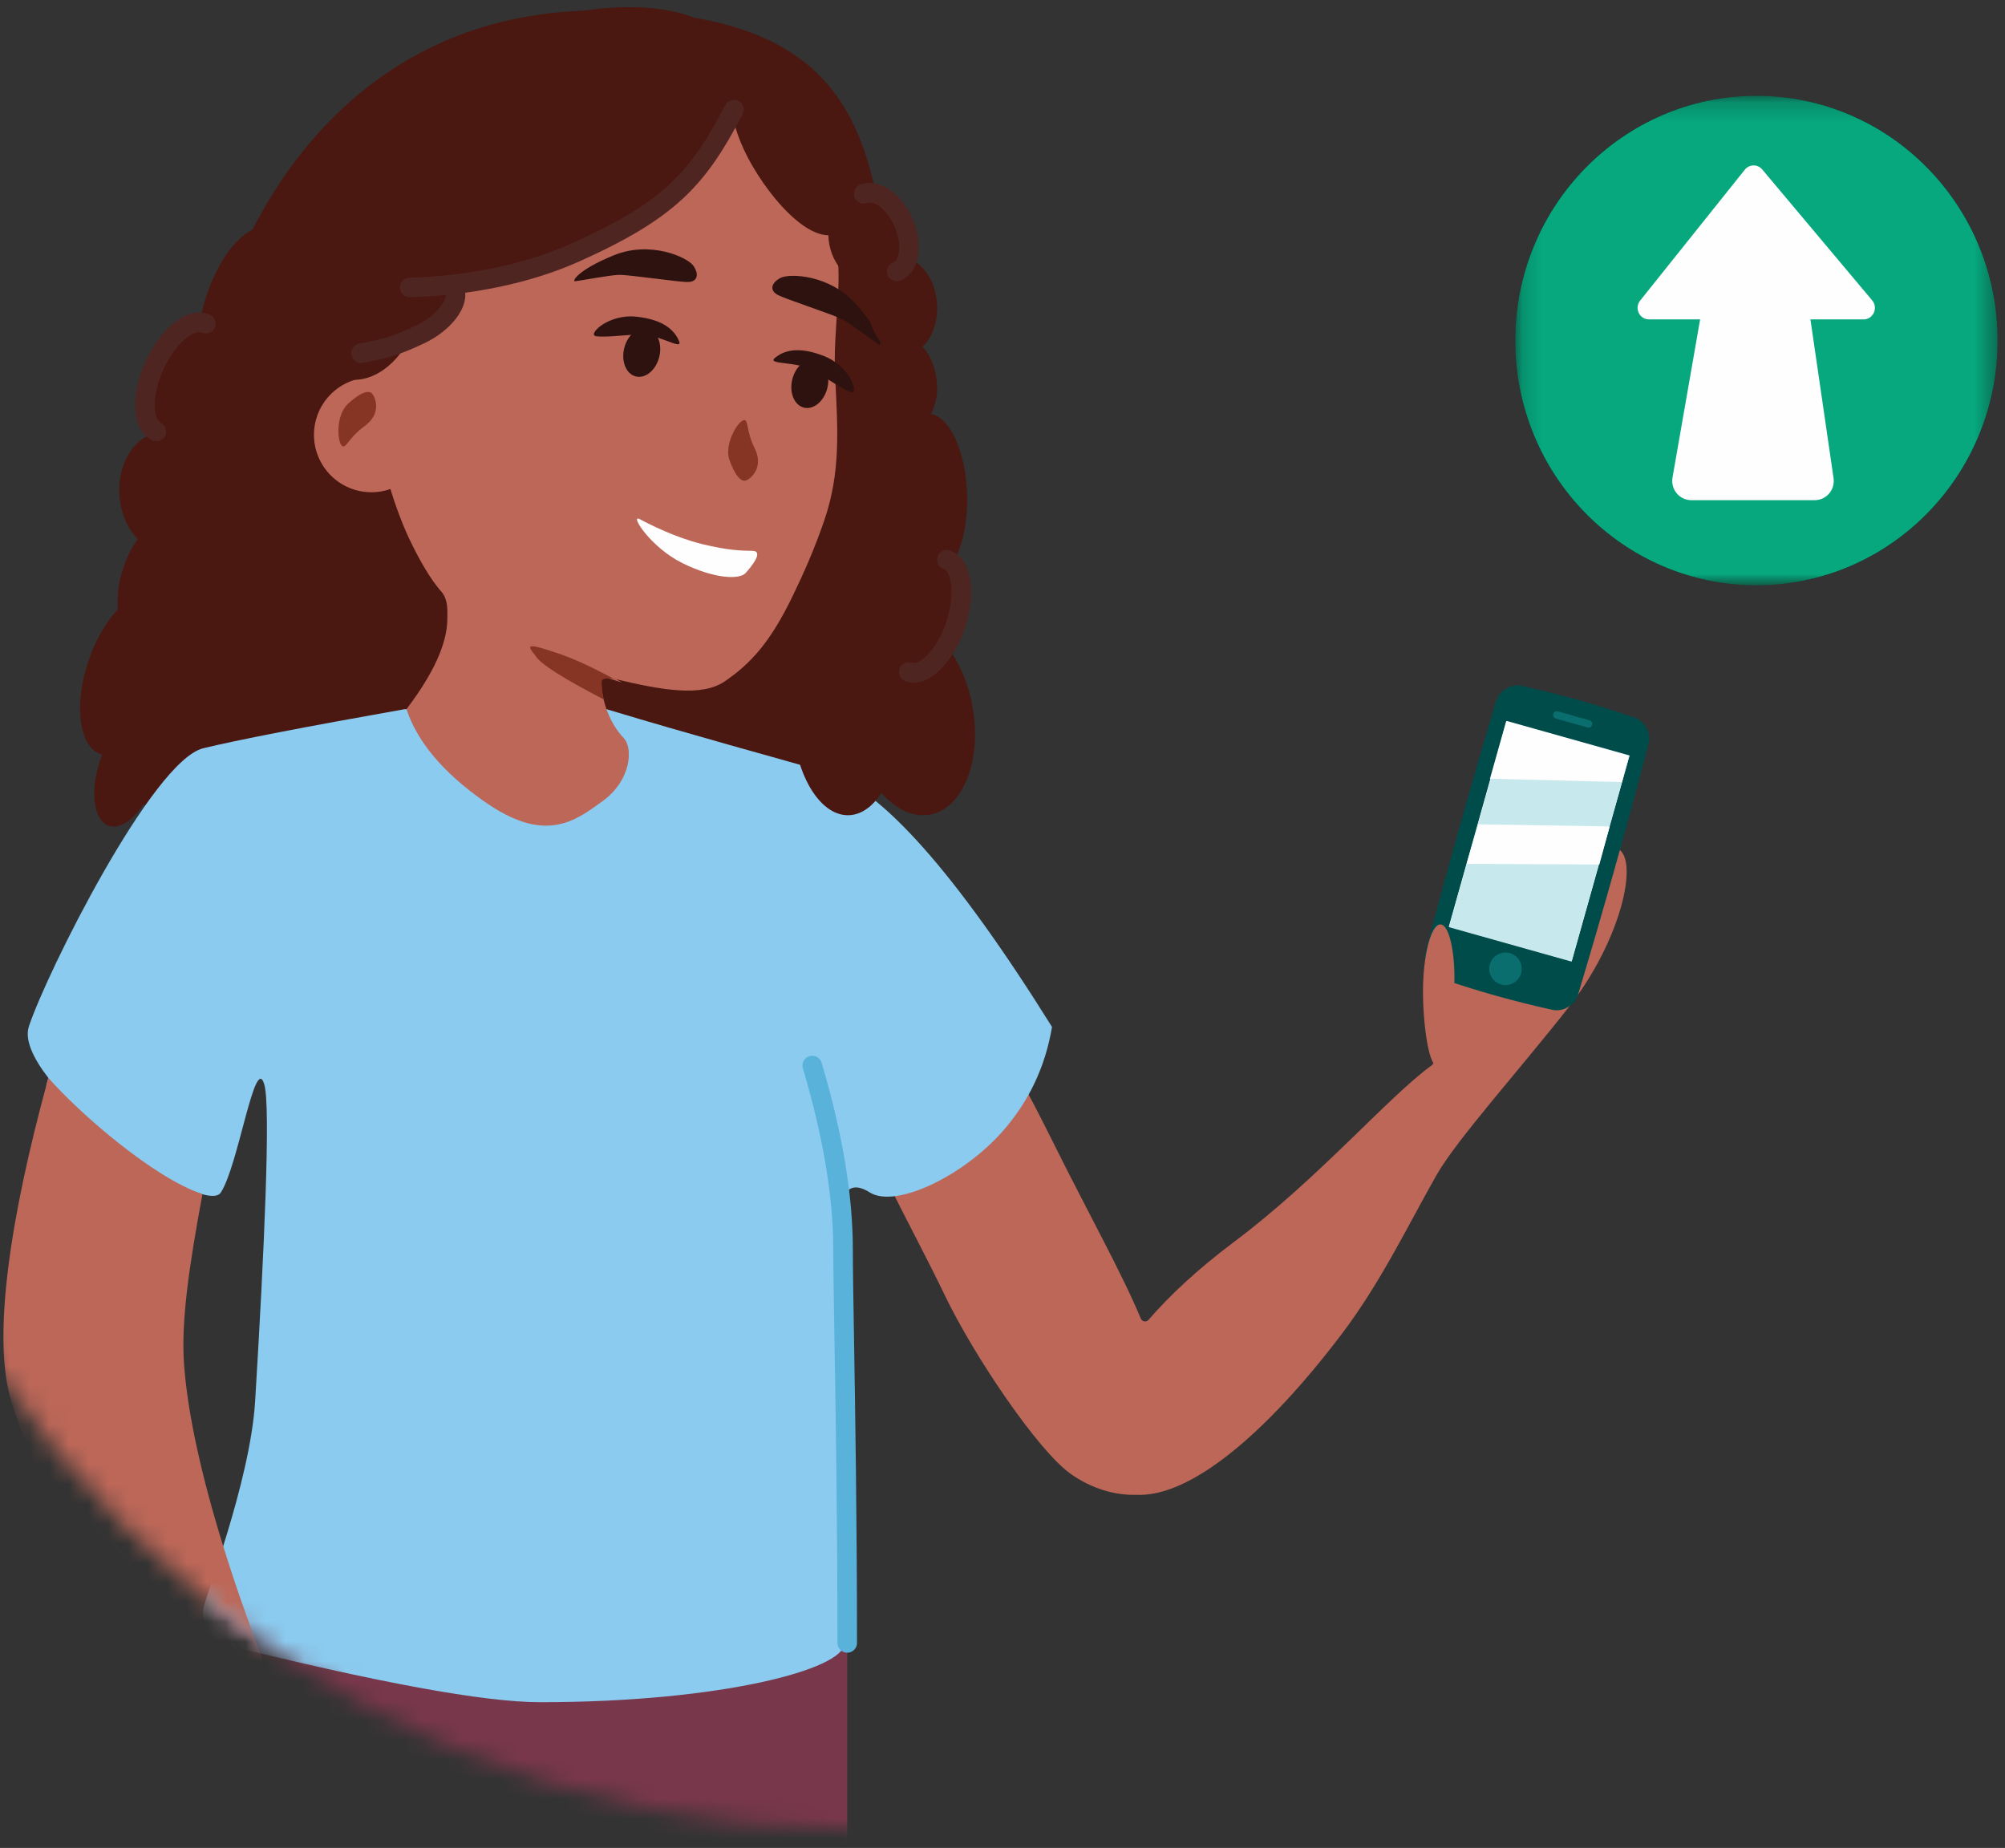 <svg xmlns="http://www.w3.org/2000/svg" xmlns:xlink="http://www.w3.org/1999/xlink" width="102" height="94" viewBox="0 0 102 94">
    <rect x="0" y="0" width="102" height="94" fill="#333333" stroke="none"/>
    <defs>
        <path id="prefix__a" d="M52.515.032C23.512.032 0 23.543 0 52.547c0 29.003 23.512 52.515 52.515 52.515 29.004 0 52.516-23.512 52.516-52.515"/>
        <path id="prefix__c" d="M52.515.032C23.512.032 0 23.543 0 52.547c0 29.003 23.512 52.515 52.515 52.515 29.004 0 52.516-23.512 52.516-52.515"/>
        <path id="prefix__e" d="M52.515.032C23.512.032 0 23.543 0 52.547c0 29.003 23.512 52.515 52.515 52.515 29.004 0 52.516-23.512 52.516-52.515"/>
        <path id="prefix__g" d="M52.515.032C23.512.032 0 23.543 0 52.547c0 29.003 23.512 52.515 52.515 52.515 29.004 0 52.516-23.512 52.516-52.515"/>
        <path id="prefix__i" d="M52.515.032C23.512.032 0 23.543 0 52.547c0 29.003 23.512 52.515 52.515 52.515 29.004 0 52.516-23.512 52.516-52.515"/>
        <path id="prefix__k" d="M52.515.032C23.512.032 0 23.543 0 52.547c0 29.003 23.512 52.515 52.515 52.515 29.004 0 52.516-23.512 52.516-52.515C105.03 23.543 81.519.032 52.515.032z"/>
        <path id="prefix__m" d="M52.515.032C23.512.032 0 23.543 0 52.547c0 29.003 23.512 52.515 52.515 52.515 29.004 0 52.516-23.512 52.516-52.515"/>
        <path id="prefix__o" d="M52.515.032C23.512.032 0 23.543 0 52.547c0 29.003 23.512 52.515 52.515 52.515 29.004 0 52.516-23.512 52.516-52.515C105.03 23.543 81.519.032 52.515.032z"/>
        <path id="prefix__q" d="M52.515.032C23.512.032 0 23.543 0 52.547c0 29.003 23.512 52.515 52.515 52.515 29.004 0 52.516-23.512 52.516-52.515C105.03 23.543 81.519.032 52.515.032z"/>
        <path id="prefix__s" d="M52.515.032C23.512.032 0 23.543 0 52.547c0 29.003 23.512 52.515 52.515 52.515 29.004 0 52.516-23.512 52.516-52.515C105.03 23.543 81.519.032 52.515.032z"/>
        <path id="prefix__u" d="M52.515.032C23.512.032 0 23.543 0 52.547c0 29.003 23.512 52.515 52.515 52.515 29.004 0 52.516-23.512 52.516-52.515"/>
        <path id="prefix__w" d="M52.515.032C23.512.032 0 23.543 0 52.547c0 29.003 23.512 52.515 52.515 52.515 29.004 0 52.516-23.512 52.516-52.515C105.03 23.543 81.519.032 52.515.032z"/>
        <path id="prefix__y" d="M52.515.032C23.512.032 0 23.543 0 52.547c0 29.003 23.512 52.515 52.515 52.515 29.004 0 52.516-23.512 52.516-52.515"/>
        <path id="prefix__A" d="M52.515.032C23.512.032 0 23.543 0 52.547c0 29.003 23.512 52.515 52.515 52.515 29.004 0 52.516-23.512 52.516-52.515"/>
        <path id="prefix__C" d="M52.515.032C23.512.032 0 23.543 0 52.547c0 29.003 23.512 52.515 52.515 52.515 29.004 0 52.516-23.512 52.516-52.515"/>
        <path id="prefix__E" d="M52.515.032C23.512.032 0 23.543 0 52.547c0 29.003 23.512 52.515 52.515 52.515 29.004 0 52.516-23.512 52.516-52.515"/>
        <path id="prefix__G" d="M52.515.032C23.512.032 0 23.543 0 52.547c0 29.003 23.512 52.515 52.515 52.515 29.004 0 52.516-23.512 52.516-52.515C105.03 23.543 81.519.032 52.515.032z"/>
        <path id="prefix__I" d="M52.515.032C23.512.032 0 23.543 0 52.547c0 29.003 23.512 52.515 52.515 52.515 29.004 0 52.516-23.512 52.516-52.515"/>
        <path id="prefix__K" d="M52.515.032C23.512.032 0 23.543 0 52.547c0 29.003 23.512 52.515 52.515 52.515 29.004 0 52.516-23.512 52.516-52.515"/>
        <path id="prefix__M" d="M52.515.032C23.512.032 0 23.543 0 52.547c0 29.003 23.512 52.515 52.515 52.515 29.004 0 52.516-23.512 52.516-52.515"/>
        <path id="prefix__O" d="M52.515.032C23.512.032 0 23.543 0 52.547c0 29.003 23.512 52.515 52.515 52.515 29.004 0 52.516-23.512 52.516-52.515"/>
        <path id="prefix__Q" d="M52.515.032C23.512.032 0 23.543 0 52.547c0 29.003 23.512 52.515 52.515 52.515 29.004 0 52.516-23.512 52.516-52.515"/>
        <path id="prefix__S" d="M52.515.032C23.512.032 0 23.543 0 52.547c0 29.003 23.512 52.515 52.515 52.515 29.004 0 52.516-23.512 52.516-52.515"/>
        <path id="prefix__U" d="M52.515.032C23.512.032 0 23.543 0 52.547c0 29.003 23.512 52.515 52.515 52.515 29.004 0 52.516-23.512 52.516-52.515"/>
        <path id="prefix__W" d="M52.515.032C23.512.032 0 23.543 0 52.547c0 29.003 23.512 52.515 52.515 52.515 29.004 0 52.516-23.512 52.516-52.515"/>
        <path id="prefix__Y" d="M52.515.032C23.512.032 0 23.543 0 52.547c0 29.003 23.512 52.515 52.515 52.515 29.004 0 52.516-23.512 52.516-52.515"/>
        <path id="prefix__aa" d="M52.515.032C23.512.032 0 23.543 0 52.547c0 29.003 23.512 52.515 52.515 52.515 29.004 0 52.516-23.512 52.516-52.515"/>
        <path id="prefix__ac" d="M52.515.032C23.512.032 0 23.543 0 52.547c0 29.003 23.512 52.515 52.515 52.515 29.004 0 52.516-23.512 52.516-52.515"/>
        <path id="prefix__ae" d="M52.515.032C23.512.032 0 23.543 0 52.547c0 29.003 23.512 52.515 52.515 52.515 29.004 0 52.516-23.512 52.516-52.515"/>
        <path id="prefix__ag" d="M52.515.032C23.512.032 0 23.543 0 52.547c0 29.003 23.512 52.515 52.515 52.515 29.004 0 52.516-23.512 52.516-52.515"/>
        <path id="prefix__ai" d="M52.515.032C23.512.032 0 23.543 0 52.547c0 29.003 23.512 52.515 52.515 52.515 29.004 0 52.516-23.512 52.516-52.515"/>
        <path id="prefix__ak" d="M52.515.032C23.512.032 0 23.543 0 52.547c0 29.003 23.512 52.515 52.515 52.515 29.004 0 52.516-23.512 52.516-52.515"/>
        <path id="prefix__am" d="M52.515.032C23.512.032 0 23.543 0 52.547c0 29.003 23.512 52.515 52.515 52.515 29.004 0 52.516-23.512 52.516-52.515"/>
        <path id="prefix__ao" d="M52.515.032C23.512.032 0 23.543 0 52.547c0 29.003 23.512 52.515 52.515 52.515 29.004 0 52.516-23.512 52.516-52.515"/>
        <path id="prefix__aq" d="M52.515.032C23.512.032 0 23.543 0 52.547c0 29.003 23.512 52.515 52.515 52.515 29.004 0 52.516-23.512 52.516-52.515"/>
        <path id="prefix__as" d="M52.515.032C23.512.032 0 23.543 0 52.547c0 29.003 23.512 52.515 52.515 52.515 29.004 0 52.516-23.512 52.516-52.515"/>
        <path id="prefix__au" d="M52.515.032C23.512.032 0 23.543 0 52.547c0 29.003 23.512 52.515 52.515 52.515 29.004 0 52.516-23.512 52.516-52.515"/>
        <path id="prefix__aw" d="M52.515.032C23.512.032 0 23.543 0 52.547c0 29.003 23.512 52.515 52.515 52.515 29.004 0 52.516-23.512 52.516-52.515"/>
        <path id="prefix__ay" d="M52.515.032C23.512.032 0 23.543 0 52.547c0 29.003 23.512 52.515 52.515 52.515 29.004 0 52.516-23.512 52.516-52.515"/>
        <path id="prefix__aA" d="M52.515.032C23.512.032 0 23.543 0 52.547c0 29.003 23.512 52.515 52.515 52.515 29.004 0 52.516-23.512 52.516-52.515"/>
        <path id="prefix__aC" d="M52.515.032C23.512.032 0 23.543 0 52.547c0 29.003 23.512 52.515 52.515 52.515 29.004 0 52.516-23.512 52.516-52.515"/>
        <path id="prefix__aE" d="M52.515.032C23.512.032 0 23.543 0 52.547c0 29.003 23.512 52.515 52.515 52.515 29.004 0 52.516-23.512 52.516-52.515"/>
        <path id="prefix__aG" d="M52.515.032C23.512.032 0 23.543 0 52.547c0 29.003 23.512 52.515 52.515 52.515 29.004 0 52.516-23.512 52.516-52.515"/>
        <path id="prefix__aI" d="M52.515.032C23.512.032 0 23.543 0 52.547c0 29.003 23.512 52.515 52.515 52.515 29.004 0 52.516-23.512 52.516-52.515"/>
        <path id="prefix__aK" d="M52.515.032C23.512.032 0 23.543 0 52.547c0 29.003 23.512 52.515 52.515 52.515 29.004 0 52.516-23.512 52.516-52.515"/>
        <path id="prefix__aM" d="M52.515.032C23.512.032 0 23.543 0 52.547c0 29.003 23.512 52.515 52.515 52.515 29.004 0 52.516-23.512 52.516-52.515"/>
        <path id="prefix__aO" d="M52.515.032C23.512.032 0 23.543 0 52.547c0 29.003 23.512 52.515 52.515 52.515 29.004 0 52.516-23.512 52.516-52.515"/>
        <path id="prefix__aQ" d="M52.515.032C23.512.032 0 23.543 0 52.547c0 29.003 23.512 52.515 52.515 52.515 29.004 0 52.516-23.512 52.516-52.515"/>
        <path id="prefix__aS" d="M52.515.032C23.512.032 0 23.543 0 52.547c0 29.003 23.512 52.515 52.515 52.515 29.004 0 52.516-23.512 52.516-52.515"/>
        <path id="prefix__aU" d="M52.515.032C23.512.032 0 23.543 0 52.547c0 29.003 23.512 52.515 52.515 52.515 29.004 0 52.516-23.512 52.516-52.515"/>
        <path id="prefix__aW" d="M52.515.032C23.512.032 0 23.543 0 52.547c0 29.003 23.512 52.515 52.515 52.515 29.004 0 52.516-23.512 52.516-52.515"/>
        <path id="prefix__aY" d="M52.515.032C23.512.032 0 23.543 0 52.547c0 29.003 23.512 52.515 52.515 52.515 29.004 0 52.516-23.512 52.516-52.515"/>
        <path id="prefix__ba" d="M52.515.032C23.512.032 0 23.543 0 52.547c0 29.003 23.512 52.515 52.515 52.515 29.004 0 52.516-23.512 52.516-52.515"/>
        <path id="prefix__bc" d="M0.148 0.174L24.687 0.174 24.687 25.074 0.148 25.074z"/>
        <path id="prefix__be" d="M0.148 0.174L24.687 0.174 24.687 25.074 0.148 25.074z"/>
    </defs>
    <g fill="none" fill-rule="evenodd" transform="translate(-9 -12)">
        <mask id="prefix__b" fill="#fff">
            <use xlink:href="#prefix__a"/>
        </mask>
        <path fill="#79374B" d="M49.712 119.807H22.167c-1.313 0-2.388-1.074-2.388-2.388V94.824c0-1.314 1.075-2.388 2.388-2.388h27.545c1.314 0 2.388 1.074 2.388 2.388v22.595c0 1.314-1.074 2.388-2.388 2.388" mask="url(#prefix__b)"/>
        <mask id="prefix__d" fill="#fff">
            <use xlink:href="#prefix__c"/>
        </mask>
        <path fill="#4A1711" d="M54.207 26.035C56.41 44.905 62.6 57.704 17.999 53.35c-7.432-.725-2.45-11.257 2.25-25.8 2.454-7.592 8.555-15.008 19.181-15.015 12.459-.008 13.861 5.663 14.777 13.5" mask="url(#prefix__d)"/>
        <mask id="prefix__f" fill="#fff">
            <use xlink:href="#prefix__e"/>
        </mask>
        <path fill="#BC6758" d="M91.318 55.176c-1.07-.585-5.9.565-7.792 4.47-.765 1.58-1.259 3.999-1.553 6.294-.014.108-.07.202-.157.265-2.161 1.562-5.756 5.762-10.028 8.961-1.853 1.388-3.278 2.723-4.36 3.972-.114.133-.325.094-.394-.07-.995-2.385-2.661-5.332-4.555-9.152-4.519-9.115-10.617-17.457-12.727-16.361-2.11 1.096-.158 9.374 4.361 18.489.985 1.987 2.076 4.019 2.944 5.827 1.484 3.095 4.741 7.914 6.404 9.096 1.058.752 2.243 1.1 3.332 1.07 2.731.146 6.594-3.066 10.482-8.202 1.99-2.628 3.443-5.676 4.811-8.073 1.025-1.794 4.184-5.304 6.704-8.508 2.669-3.392 3.599-7.493 2.528-8.078" mask="url(#prefix__f)"/>
        <mask id="prefix__h" fill="#fff">
            <use xlink:href="#prefix__g"/>
        </mask>
        <path fill="#004C4B" d="M87.965 63.366c-1.936-.427-3.842-.963-5.717-1.607-.54-.186-.861-.8-.717-1.352 1.117-4.267 2.31-8.513 3.58-12.737.165-.546.76-.903 1.316-.78 1.937.427 3.843.963 5.719 1.607.538.186.86.8.716 1.352-1.117 4.267-2.31 8.513-3.58 12.737-.165.546-.76.902-1.317.78" mask="url(#prefix__h)"/>
        <mask id="prefix__j" fill="#fff">
            <use xlink:href="#prefix__i"/>
        </mask>
        <path fill="#0A6D6E" d="M89.764 49.005l-1.62-.455c-.099-.028-.157-.133-.128-.233.028-.1.132-.16.231-.132l1.62.456c.099.027.157.132.128.232-.028.1-.132.16-.231.132" mask="url(#prefix__j)"/>
        <mask id="prefix__l" fill="#fff">
            <use xlink:href="#prefix__k"/>
        </mask>
        <path fill="#FEFEFE" d="M82.707 59.136L88.959 60.893 91.9 50.429 85.648 48.672z" mask="url(#prefix__l)"/>
        <mask id="prefix__n" fill="#fff">
            <use xlink:href="#prefix__m"/>
        </mask>
        <path fill="#0A6D6E" d="M85.972 60.55c.404.211.56.711.348 1.116-.212.404-.712.56-1.116.347-.405-.212-.56-.712-.348-1.116.212-.404.712-.56 1.116-.348" mask="url(#prefix__n)"/>
        <mask id="prefix__p" fill="#fff">
            <use xlink:href="#prefix__o"/>
        </mask>
        <path fill="#C7E8EC" d="M85.652 48.711L91.888 50.462 88.947 60.914 82.712 59.162z" mask="url(#prefix__p)"/>
        <mask id="prefix__r" fill="#fff">
            <use xlink:href="#prefix__q"/>
        </mask>
        <path fill="#FEFEFE" d="M85.622 48.691L84.799 51.611 91.509 51.782 91.862 50.449z" mask="url(#prefix__r)"/>
        <mask id="prefix__t" fill="#fff">
            <use xlink:href="#prefix__s"/>
        </mask>
        <path fill="#FEFEFE" d="M90.89 54.038L84.21 53.931 83.613 55.941 90.363 55.975z" mask="url(#prefix__t)"/>
        <mask id="prefix__v" fill="#fff">
            <use xlink:href="#prefix__u"/>
        </mask>
        <path fill="#BC6758" d="M81.4 62.01c.055-1.691.456-3.029.894-2.987.438.042.748 1.446.692 3.138-.056 1.692-.469 4.08-.907 4.038-.438-.042-.736-2.497-.68-4.189" mask="url(#prefix__v)"/>
        <mask id="prefix__x" fill="#fff">
            <use xlink:href="#prefix__w"/>
        </mask>
        <path fill="#8BCBEF" d="M29.58 48.075c-5.101.904-8.515 1.566-10.24 1.987-2.589.632-7.97 11.43-8.87 14.147-.9 2.719 8.87 9.82 9.765 8.45.896-1.37 1.744-7.164 2.215-5.478.321 1.15 0 8.349-.47 16.088-.254 4.167-2.65 10.188-2.65 10.655 0 .806.302 1.368.905 1.686 7.99 1.985 13.4 2.977 16.23 2.977 9.294 0 15.483-1.696 15.483-2.977v-6.727c-.142-5.84-.244-9.179-.305-10.019-.45-6.143.305-7.021 1.611-6.205 1.306.816 4.72-.816 6.738-3.096 1.344-1.52 2.187-3.295 2.527-5.325-4.902-7.853-8.753-12.18-11.552-12.978-2.799-.798-6.72-1.86-11.111-3.185H29.58z" mask="url(#prefix__x)"/>
        <mask id="prefix__z" fill="#fff">
            <use xlink:href="#prefix__y"/>
        </mask>
        <path fill="#59B2DA" d="M52.1 96.07c-.275 0-.497-.222-.497-.497 0-6.314-.092-11.88-.153-15.562-.033-1.976-.059-3.537-.059-4.477 0-2.644-.52-5.737-1.548-9.193-.078-.263.072-.54.335-.618.264-.078.541.071.62.335 1.054 3.548 1.588 6.736 1.588 9.476 0 .932.026 2.489.059 4.46.06 3.687.153 9.257.153 15.579 0 .275-.223.497-.498.497" mask="url(#prefix__z)"/>
        <mask id="prefix__B" fill="#fff">
            <use xlink:href="#prefix__A"/>
        </mask>
        <path fill="#8BCBEF" d="M19.32 72.628c.595-3.19 1.392-6.993 2.213-11.445l-9.106 2.342c-.393 1.282-.749 2.507-1.07 3.68.394 2.858 3.74 5.133 7.964 5.423" mask="url(#prefix__B)"/>
        <mask id="prefix__D" fill="#fff">
            <use xlink:href="#prefix__C"/>
        </mask>
        <path fill="#BC6758" d="M18.355 81.27c-.133-2.098.259-4.844.944-8.524-2.517-.856-6.244-4.106-7.839-5.916-2.04 7.434-2.765 13.07-1.968 16.156 1.27 4.913 8.928 17.844 11.322 21.373l3.764-2.502c-4.279-9.903-5.974-16.682-6.223-20.586" mask="url(#prefix__D)"/>
        <mask id="prefix__F" fill="#fff">
            <use xlink:href="#prefix__E"/>
        </mask>
        <path fill="#BC6758" d="M51.487 31.196c-.254-4.94 2.112-8.594-5.147-13.622-5.852-4.052-10.66-1.309-16.102 1.407-5.442 2.715-2.086 15.258-1.557 17.262.272 1.027.715 2.273 1.137 3.162.467.982 1.068 2.075 1.677 2.737.583.633 1.392 1.11 2.14 1.528 1.045.585 2.105 1.138 3.172 1.681l2.453.935.035.011c.356.088.707.174 1.051.256 2.321.552 4.346.908 5.514.113 1.343-.916 2.334-2.007 3.465-4.347.53-1.094 1.09-2.336 1.602-3.827.847-2.463.697-4.626.56-7.296" mask="url(#prefix__F)"/>
        <mask id="prefix__H" fill="#fff">
            <use xlink:href="#prefix__G"/>
        </mask>
        <path fill="#BC6758" d="M40.652 46.723l-.306-.17c-.344-.082-.695-.168-1.05-.256l1.356.426z" mask="url(#prefix__H)"/>
        <mask id="prefix__J" fill="#fff">
            <use xlink:href="#prefix__I"/>
        </mask>
        <path fill="#BC6758" d="M30.732 34.815c-.385 1.567-1.968 2.525-3.535 2.14-1.567-.385-2.525-1.968-2.14-3.535.386-1.567 1.968-2.525 3.535-2.14 1.567.386 2.526 1.968 2.14 3.535" mask="url(#prefix__J)"/>
        <g>
            <mask id="prefix__L" fill="#fff">
                <use xlink:href="#prefix__K"/>
            </mask>
            <path fill="#863525" d="M46.11 35.402c-.27-.757.35-1.854.675-2.01.325-.155.136.47.602 1.4.467.93-.119 1.501-.402 1.637-.283.135-.605-.27-.874-1.027" mask="url(#prefix__L)"/>
        </g>
        <g>
            <mask id="prefix__N" fill="#fff">
                <use xlink:href="#prefix__M"/>
            </mask>
            <path fill="#863525" d="M26.696 32.546c-.59.546-.55 1.804-.334 2.093.216.288.338-.353 1.182-.96.845-.608.591-1.386.403-1.637-.188-.251-.661-.041-1.251.504" mask="url(#prefix__N)"/>
        </g>
        <g>
            <mask id="prefix__P" fill="#fff">
                <use xlink:href="#prefix__O"/>
            </mask>
            <path fill="#FEFEFE" d="M46.924 41.155c-.305.328-1.548.304-3.197-.505-1.648-.81-2.71-2.525-2.186-2.244.525.281 1.834.94 3.173 1.269 1.34.33 1.994.333 2.574.346.579.013-.06.805-.364 1.134" mask="url(#prefix__P)"/>
        </g>
        <g>
            <mask id="prefix__R" fill="#fff">
                <use xlink:href="#prefix__Q"/>
            </mask>
            <path fill="#2D120F" d="M39.342 29.106c-.507-.053.581-1.147 2.018-.998 1.438.15 1.966.722 2.185 1.243.219.52-1.082-.398-2.068-.341-.987.057-1.627.148-2.135.096" mask="url(#prefix__R)"/>
        </g>
        <g>
            <mask id="prefix__T" fill="#fff">
                <use xlink:href="#prefix__S"/>
            </mask>
            <path fill="#2D120F" d="M42.539 30.152c-.166.672-.699 1.118-1.191.997-.493-.121-.758-.764-.593-1.435.165-.672.698-1.118 1.19-.997.493.12.759.763.594 1.435" mask="url(#prefix__T)"/>
        </g>
        <g>
            <mask id="prefix__V" fill="#fff">
                <use xlink:href="#prefix__U"/>
            </mask>
            <path fill="#2D120F" d="M52.259 31.937c.474.189.017-1.285-1.326-1.82-1.343-.534-2.076-.271-2.511.089-.436.36 1.142.149 1.99.656.848.508 1.373.886 1.847 1.075" mask="url(#prefix__V)"/>
        </g>
        <g>
            <mask id="prefix__X" fill="#fff">
                <use xlink:href="#prefix__W"/>
            </mask>
            <path fill="#2D120F" d="M51.09 31.738c-.166.672-.699 1.118-1.191.997-.493-.121-.758-.764-.593-1.435.165-.672.698-1.118 1.19-.997.493.12.758.764.593 1.435" mask="url(#prefix__X)"/>
        </g>
        <g>
            <mask id="prefix__Z" fill="#fff">
                <use xlink:href="#prefix__Y"/>
            </mask>
            <path fill="#2D120F" d="M40.468 25.982c-.502.019-2.08.32-2.222.325-.141.005.12-.563 1.983-1.322 1.863-.759 3.742.102 4.044.533.301.432.213.808-.254.826-.467.018-3.048-.382-3.55-.362" mask="url(#prefix__Z)"/>
        </g>
        <g>
            <mask id="prefix__ab" fill="#fff">
                <use xlink:href="#prefix__aa"/>
            </mask>
            <path fill="#2D120F" d="M51.89 28.26c.44.243 1.717 1.218 1.84 1.286.124.069.145-.556-1.18-2.07-1.325-1.512-3.39-1.585-3.854-1.335-.463.25-.553.627-.143.852.41.226 2.896 1.025 3.337 1.267" mask="url(#prefix__ab)"/>
        </g>
        <g>
            <mask id="prefix__ad" fill="#fff">
                <use xlink:href="#prefix__ac"/>
            </mask>
            <path fill="#BC6758" d="M32.497 108.907c-.168-.518-.387-1.033-.666-1.502-.27-.454-.603-.879-.952-1.273-.513-.579-1.114-1.066-1.724-1.538-.106-.105-.225-.198-.358-.276-.712-.546-1.445-1.07-2.215-1.534-.346-.208-.701-.401-1.07-.565-.487-.216-.979-.42-1.494-.556-.604-.158-1.229-.238-1.849-.298l-.476.064c-.233.055-.436.162-.609.32-.134.08-.241.188-.321.322-.158.173-.265.376-.32.61-.072.314-.072.637 0 .951.055.233.162.437.32.61.126.194.294.348.503.46l.853.619 2.05 1.485 2.493 1.804 2.145 1.554c.347.251.689.515 1.044.755l.015.011.428.18.476.065.476-.064c.233-.056.436-.163.609-.321.135-.08.242-.187.321-.321.111-.112.188-.244.23-.395.082-.14.122-.29.123-.452.053-.238.043-.477-.032-.715" mask="url(#prefix__ad)"/>
        </g>
        <g>
            <mask id="prefix__af" fill="#fff">
                <use xlink:href="#prefix__ae"/>
            </mask>
            <path fill="#4A1711" d="M46.539 14.843c1.306 2.978-2.414 7.464-8.309 10.017-5.895 2.554-11.733 2.21-13.039-.769-1.306-2.979 2.414-7.464 8.31-10.018 5.894-2.554 11.732-2.21 13.038.77" mask="url(#prefix__af)"/>
        </g>
        <g>
            <mask id="prefix__ah" fill="#fff">
                <use xlink:href="#prefix__ag"/>
            </mask>
            <path fill="#4A1711" d="M19.771 37.006c.061 1.693-.941 3.08-2.24 3.1-1.298.018-2.4-1.338-2.462-3.031-.061-1.693.942-3.08 2.24-3.1 1.298-.019 2.4 1.338 2.462 3.03" mask="url(#prefix__ah)"/>
        </g>
        <g>
            <mask id="prefix__aj" fill="#fff">
                <use xlink:href="#prefix__ai"/>
            </mask>
            <path fill="#4A1711" d="M24.746 34.65c.039 1.36-.988 2.488-2.293 2.521-1.306.033-2.395-1.042-2.434-2.401-.039-1.36.988-2.488 2.293-2.52 1.306-.034 2.395 1.041 2.434 2.4" mask="url(#prefix__aj)"/>
        </g>
        <g>
            <mask id="prefix__al" fill="#fff">
                <use xlink:href="#prefix__ak"/>
            </mask>
            <path fill="#4A1711" d="M55.236 23.912c.046 1.358-.833 2.477-1.964 2.498-1.131.022-2.085-1.063-2.13-2.421-.047-1.359.833-2.478 1.964-2.499 1.13-.021 2.084 1.063 2.13 2.422" mask="url(#prefix__al)"/>
        </g>
        <g>
            <mask id="prefix__an" fill="#fff">
                <use xlink:href="#prefix__am"/>
            </mask>
            <path fill="#4A1711" d="M56.674 27.543c.052 1.358-.693 2.468-1.664 2.478-.971.01-1.801-1.082-1.853-2.44-.053-1.358.693-2.468 1.664-2.478.971-.01 1.8 1.082 1.853 2.44" mask="url(#prefix__an)"/>
        </g>
        <g>
            <mask id="prefix__ap" fill="#fff">
                <use xlink:href="#prefix__ao"/>
            </mask>
            <path fill="#4A1711" d="M29.885 29.117c-.804 1.716-2.433 2.617-3.639 2.01-1.205-.605-1.531-2.488-.727-4.205.804-1.717 2.433-2.617 3.638-2.01 1.206.605 1.532 2.488.728 4.205" mask="url(#prefix__ap)"/>
        </g>
        <g>
            <mask id="prefix__ar" fill="#fff">
                <use xlink:href="#prefix__aq"/>
            </mask>
            <path fill="#4A1711" d="M32.099 27.084c-.65 1.419-1.752 2.264-2.46 1.889-.707-.375-.753-1.83-.103-3.248.65-1.419 1.752-2.264 2.46-1.889.707.375.753 1.83.103 3.248" mask="url(#prefix__ar)"/>
        </g>
        <g>
            <mask id="prefix__at" fill="#fff">
                <use xlink:href="#prefix__as"/>
            </mask>
            <path fill="#4A1711" d="M16.907 51.635c-.536 1.578-1.599 2.638-2.374 2.368-.776-.27-.97-1.767-.433-3.344.536-1.577 1.599-2.637 2.374-2.368.775.27.97 1.767.433 3.344" mask="url(#prefix__at)"/>
        </g>
        <g>
            <mask id="prefix__av" fill="#fff">
                <use xlink:href="#prefix__au"/>
            </mask>
            <path fill="#4A1711" d="M18.09 41.839c-.537 1.577-1.6 2.637-2.375 2.368-.776-.27-.97-1.767-.434-3.344.536-1.578 1.6-2.638 2.375-2.368.775.27.97 1.766.433 3.344" mask="url(#prefix__av)"/>
        </g>
        <g>
            <mask id="prefix__ax" fill="#fff">
                <use xlink:href="#prefix__aw"/>
            </mask>
            <path fill="#4A1711" d="M17.502 46.992c-.763 2.245-2.277 3.754-3.38 3.37-1.104-.383-1.38-2.514-.617-4.76.763-2.245 2.276-3.754 3.38-3.37 1.104.384 1.38 2.515.617 4.76" mask="url(#prefix__ax)"/>
        </g>
        <g>
            <mask id="prefix__az" fill="#fff">
                <use xlink:href="#prefix__ay"/>
            </mask>
            <path fill="#4A1711" d="M56.676 31.721c.038 1.36-1.173 2.87-1.971 2.89-.798.02-.88-1.459-.919-2.818-.038-1.359.578-2.477 1.376-2.496.797-.02 1.475 1.065 1.514 2.424" mask="url(#prefix__az)"/>
        </g>
        <g>
            <mask id="prefix__aB" fill="#fff">
                <use xlink:href="#prefix__aA"/>
            </mask>
            <path fill="#4A1711" d="M22.456 32.075c.071 2.05-1.207 3.735-2.856 3.763-1.649.028-3.043-1.611-3.115-3.661-.071-2.05 1.207-3.736 2.856-3.764 1.649-.028 3.043 1.611 3.115 3.662" mask="url(#prefix__aB)"/>
        </g>
        <g>
            <mask id="prefix__aD" fill="#fff">
                <use xlink:href="#prefix__aC"/>
            </mask>
            <path fill="#4A1711" d="M58.513 48.176c.409 2.73-.64 5.095-2.341 5.28-1.702.186-3.413-1.877-3.822-4.609-.409-2.731.64-5.095 2.342-5.281 1.701-.185 3.412 1.878 3.82 4.61" mask="url(#prefix__aD)"/>
        </g>
        <g>
            <mask id="prefix__aF" fill="#fff">
                <use xlink:href="#prefix__aE"/>
            </mask>
            <path fill="#4A1711" d="M57.63 42.471c.066 2.303-1.216 4.204-2.864 4.246-1.648.042-3.037-1.792-3.103-4.095-.066-2.303 1.217-4.204 2.865-4.246 1.647-.041 3.037 1.792 3.102 4.095" mask="url(#prefix__aF)"/>
        </g>
        <g>
            <mask id="prefix__aH" fill="#fff">
                <use xlink:href="#prefix__aG"/>
            </mask>
            <path fill="#4A1711" d="M58.2 37.162c.065 2.303-.734 4.191-1.785 4.218-1.051.027-1.957-1.82-2.023-4.122-.065-2.303.734-4.192 1.785-4.219 1.051-.026 1.957 1.82 2.023 4.123" mask="url(#prefix__aH)"/>
        </g>
        <g>
            <mask id="prefix__aJ" fill="#fff">
                <use xlink:href="#prefix__aI"/>
            </mask>
            <path fill="#4A1711" d="M54.759 48.373c.079 2.775-1.079 5.056-2.585 5.095-1.506.039-2.79-2.179-2.87-4.953-.078-2.775 1.08-5.055 2.585-5.094 1.506-.04 2.791 2.178 2.87 4.952" mask="url(#prefix__aJ)"/>
        </g>
        <g>
            <mask id="prefix__aL" fill="#fff">
                <use xlink:href="#prefix__aK"/>
            </mask>
            <path fill="#4A1711" d="M23.14 28.178c-.74 2.183-2.145 3.676-3.14 3.336-.995-.34-1.203-2.386-.465-4.568.739-2.183 2.144-3.676 3.14-3.336.994.34 1.202 2.385.464 4.568" mask="url(#prefix__aL)"/>
        </g>
        <g>
            <mask id="prefix__aN" fill="#fff">
                <use xlink:href="#prefix__aM"/>
            </mask>
            <path fill="#4A1711" d="M50.612 17.654c.971 2.088 2.869 4.805 1.31 6.047-1.525 1.217-4.097-1.98-5.068-4.068-.97-2.089-.987-4.148-.038-4.6.95-.453 2.826.532 3.796 2.62" mask="url(#prefix__aN)"/>
        </g>
        <g>
            <mask id="prefix__aP" fill="#fff">
                <use xlink:href="#prefix__aO"/>
            </mask>
            <path fill="#BC6758" d="M31.759 43.447c0 1.263-.693 2.804-2.08 4.624.544 1.654 1.852 3.213 3.927 4.677 3.111 2.196 4.615 1.046 6.056 0 1.442-1.046 1.558-2.693 1.067-3.207-1.391-1.458-1.525-4.27-.4-4.798-3.864-.38-6.972-1.49-8.834-2.601.304.426.264.884.264 1.305" mask="url(#prefix__aP)"/>
        </g>
        <g>
            <mask id="prefix__aR" fill="#fff">
                <use xlink:href="#prefix__aQ"/>
            </mask>
            <path fill="#863525" d="M39.613 46.817c.037.345.009.312.095.761-1.971-1.034-3.23-1.786-3.493-2.257-.491-.581-.299-.58 1.143-.096.961.323 1.776.73 2.86 1.297-.64-.062-.627.082-.605.295" mask="url(#prefix__aR)"/>
        </g>
        <g>
            <mask id="prefix__aT" fill="#fff">
                <use xlink:href="#prefix__aS"/>
            </mask>
            <path fill="#4F2522" d="M29.84 27.12c-.269 0-.49-.215-.497-.485-.008-.275.21-.503.484-.51 2.99-.081 5.903-.692 8.2-1.719 4.683-2.094 6.073-3.6 7.871-7.061.127-.244.427-.339.671-.212.244.126.339.427.212.67-1.886 3.633-3.431 5.313-8.348 7.512-2.414 1.08-5.46 1.72-8.58 1.804h-.013" mask="url(#prefix__aT)"/>
        </g>
        <g>
            <mask id="prefix__aV" fill="#fff">
                <use xlink:href="#prefix__aU"/>
            </mask>
            <path fill="#4F2522" d="M16.957 34.444c-.07 0-.143-.015-.21-.046-1.024-.478-1.166-2.21-.332-4.03.535-1.168 1.363-2.076 2.16-2.369.395-.145.778-.14 1.106.013.25.116.357.412.24.661-.116.25-.412.357-.66.24-.106-.049-.244-.016-.342.02-.45.165-1.119.801-1.6 1.85-.632 1.379-.51 2.546-.152 2.713.25.116.357.412.24.661-.084.181-.263.287-.45.287" mask="url(#prefix__aV)"/>
        </g>
        <g>
            <mask id="prefix__aX" fill="#fff">
                <use xlink:href="#prefix__aW"/>
            </mask>
            <path fill="#4F2522" d="M55.482 46.723c-.142 0-.281-.023-.415-.07-.26-.09-.396-.373-.306-.633.09-.26.373-.397.633-.306.11.038.244-.009.337-.055.431-.21 1.032-.911 1.403-2.004.488-1.435.248-2.584-.125-2.713-.26-.09-.397-.374-.307-.634.09-.26.374-.397.633-.306 1.067.37 1.385 2.079.741 3.974-.414 1.217-1.145 2.205-1.908 2.577-.23.113-.462.17-.686.17" mask="url(#prefix__aX)"/>
        </g>
        <g>
            <mask id="prefix__aZ" fill="#fff">
                <use xlink:href="#prefix__aY"/>
            </mask>
            <path fill="#4F2522" d="M27.374 30.463c-.228 0-.434-.158-.485-.39-.06-.269.11-.535.378-.594.143-.031.282-.058.423-.085.6-.115 1.221-.233 2.482-.838.83-.4 1.337-.979 1.47-1.376.04-.12.046-.224.016-.285-.126-.244-.03-.544.215-.67.244-.125.544-.029.67.216.157.306.172.671.043 1.056-.248.738-1.008 1.487-1.984 1.956-1.377.661-2.093.798-2.725.918-.132.026-.262.05-.395.08-.036.008-.072.012-.108.012" mask="url(#prefix__aZ)"/>
        </g>
        <g>
            <mask id="prefix__bb" fill="#fff">
                <use xlink:href="#prefix__ba"/>
            </mask>
            <path fill="#4F2522" d="M54.622 26.307c-.197 0-.383-.117-.461-.31-.104-.255.019-.545.273-.648.092-.038.167-.125.223-.26.155-.377.101-.983-.138-1.545-.365-.858-1.047-1.362-1.39-1.222-.255.104-.545-.02-.648-.273-.104-.255.019-.545.273-.649.925-.376 2.102.395 2.68 1.754.35.82.402 1.685.143 2.314-.159.385-.424.663-.768.802-.061.025-.125.037-.187.037" mask="url(#prefix__bb)"/>
        </g>
        <g transform="translate(85.938 16.699)">
            <mask id="prefix__bd" fill="#fff">
                <use xlink:href="#prefix__bc"/>
            </mask>
            <path fill="#020303" d="M12.417.174c6.777 0 12.27 5.574 12.27 12.45 0 6.876-5.493 12.45-12.27 12.45-6.776 0-12.27-5.574-12.27-12.45 0-6.876 5.494-12.45 12.27-12.45" mask="url(#prefix__bd)"/>
            <mask id="prefix__bf" fill="#fff">
                <use xlink:href="#prefix__be"/>
            </mask>
            <path fill="#07A87E" d="M12.417.174c6.777 0 12.27 5.574 12.27 12.45 0 6.876-5.493 12.45-12.27 12.45-6.776 0-12.27-5.574-12.27-12.45 0-6.876 5.494-12.45 12.27-12.45" mask="url(#prefix__bf)"/>
            <path fill="#FEFEFE" d="M8.147 19.595l1.507-8.63c.081-.467.483-.807.952-.807h3.52c.48 0 .888.355.957.835l1.257 8.63c.086.59-.367 1.12-.957 1.12H9.1c-.602 0-1.056-.549-.952-1.148"/>
            <path fill="#FEFEFE" d="M6.948 11.548h10.919c.491 0 .758-.587.437-.969l-5.592-6.658c-.233-.278-.658-.272-.885.01l-5.326 6.66c-.306.382-.039.957.447.957"/>
        </g>
    </g>
</svg>
